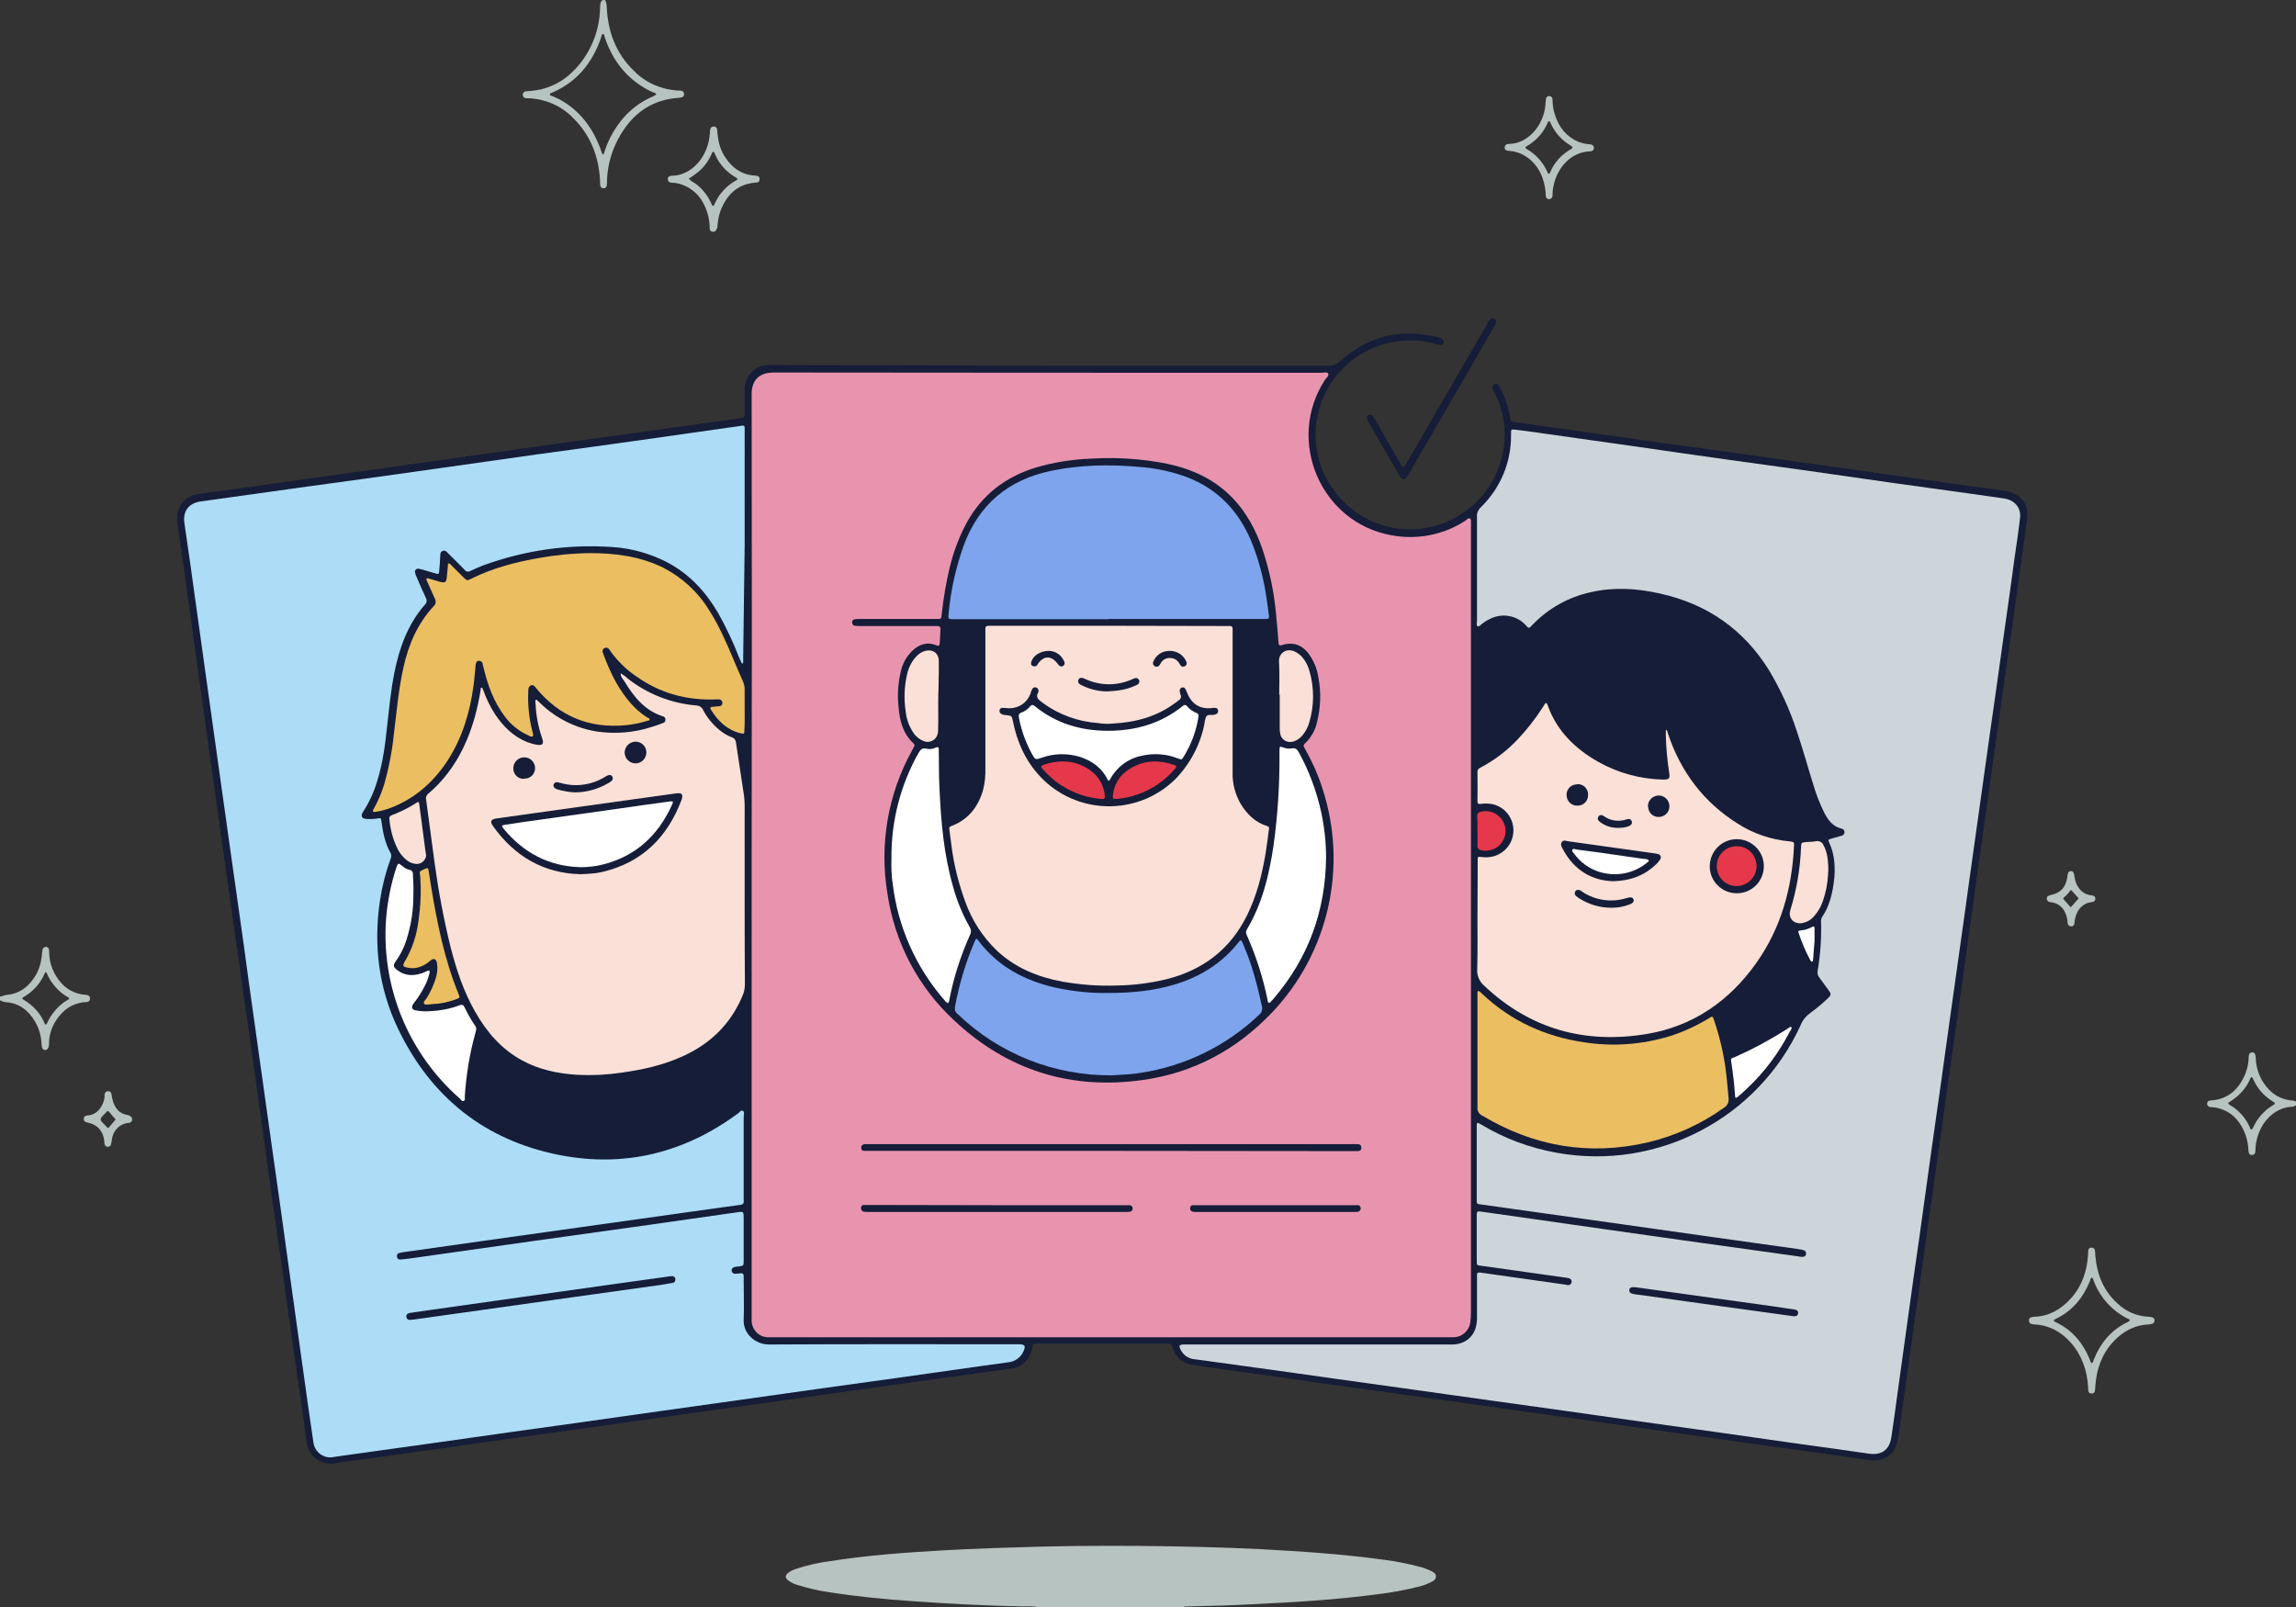 <?xml version="1.0" encoding="utf-8"?>
<!-- Generator: Adobe Illustrator 24.0.1, SVG Export Plug-In . SVG Version: 6.00 Build 0)  -->
<svg version="1.1" id="Layer_1" xmlns="http://www.w3.org/2000/svg" xmlns:xlink="http://www.w3.org/1999/xlink" x="0px" y="0px"
	 viewBox="0 0 950.9 665.8" style="enable-background:new 0 0 950.9 665.8;" xml:space="preserve">
<rect x="0" y="0" width="950.9" height="665.8" fill="#333333" stroke="none"/>
<style type="text/css">
	.st0{fill:#B7C3C0;}
	.st1{fill:#151D38;}
	.st2{fill:#E894AF;}
	.st3{fill:#CCD6DA;}
	.st4{fill:#ACDCF6;}
	.st5{fill:#FAE0D6;}
	.st6{fill:#EBBE62;}
	.st7{fill:#FFFFFF;}
	.st8{fill:#E5384A;}
	.st9{fill:#7DA4EC;}
</style>
<title>userCogImage</title>
<path class="st0" d="M430.1,665.8c-2.1-0.6-4.3-0.4-6.4-0.4c-15.3-0.3-30.7-1.1-46-2.2c-11.5-0.8-22.9-1.9-34.3-3.7
	c-4.3-0.6-8.6-1.6-12.8-2.9c-1.6-0.4-3-1.1-4.3-2.1c-1.2-1-1.1-2,0.1-3c1-0.8,2.2-1.3,3.4-1.7c4.6-1.5,9.4-2.6,14.2-3.2
	c15.3-2.4,30.6-3.5,46-4.4c13.9-0.8,27.8-1.2,41.7-1.6c17.9-0.4,35.8-0.4,53.7-0.1c16.4,0.3,32.8,0.8,49.1,1.9
	c13,0.8,26,1.9,38.9,3.7c4.8,0.6,9.6,1.6,14.3,2.8c1.8,0.4,3.5,1.1,5.2,1.9c0.9,0.5,1.9,1,1.8,2.3s-1,1.6-1.8,2.1
	c-1.6,0.8-3.2,1.5-4.9,1.9c-5.9,1.5-11.9,2.6-17.9,3.3c-16.5,2.2-33.1,3.2-49.7,4c-9.4,0.5-18.8,0.8-28.3,1c-0.7-0.1-1.4,0-2.1,0.3
	L430.1,665.8z"/>
<path class="st0" d="M250.6,0c0.5,1,0.7,2.1,0.7,3.2c0.5,10,3.8,18.9,11.1,26c4.8,5,11.4,7.9,18.4,8.3h0.5c1,0,2,0.2,2,1.5
	s-1.1,1.4-2,1.5c-12.8,0.8-21,8-26.3,19.1c-2.2,4.8-3.5,10.1-3.6,15.4c0,0.6,0,1.1-0.1,1.7c0,0.7-0.6,1.3-1.3,1.3c0,0-0.1,0-0.1,0
	c-0.7,0-1.2-0.5-1.3-1.2c-0.1-0.8-0.1-1.6-0.1-2.4c-0.6-9.7-3.9-18.2-10.8-25.2c-4.9-5.2-11.6-8.2-18.7-8.5h-1
	c-0.8,0-1.4-0.5-1.5-1.3c-0.1-0.8,0.5-1.5,1.3-1.6c0.1,0,0.1,0,0.2,0c1.4-0.1,2.7-0.2,4-0.4c7.5-1.2,13.4-5.1,18.1-10.9
	c5.2-6.5,8.2-14.5,8.4-22.8c0.1-1.3-0.1-2.6,0.9-3.6L250.6,0z M271.8,39.2c-0.1-0.3-0.3-0.6-0.6-0.7c-1.6-0.6-3.1-1.3-4.5-2.2
	c-8-4.8-13.2-11.9-16.2-20.7c-0.2-0.6-0.2-1.6-0.8-1.5s-0.6,1-0.8,1.6c-3.6,10.4-10,18.3-20.3,22.7c-0.4,0.2-0.9,0.2-0.9,0.7
	s0.5,0.5,0.8,0.6c1.1,0.5,2.2,1,3.3,1.5c8.2,4.5,13.5,11.5,16.8,20.2c0.3,0.7,0.4,1.4,0.7,2c0.1,0.2,0.3,0.5,0.4,0.5
	c0.5,0.1,0.4-0.4,0.5-0.6c0.2-0.6,0.4-1.2,0.6-1.8c1.5-4.2,3.7-8.1,6.5-11.6c3.5-4.4,8-7.8,13.2-10C271,39.6,271.4,39.4,271.8,39.2z
	"/>
<path class="st0" d="M0,412.8c1-0.1,1.7-0.6,2.7-0.7c5.1-0.4,8.8-3.1,11.5-7.2c1.8-2.7,2.8-5.8,3.1-9c0.1-0.8,0.1-1.6,0.3-2.4
	c0-0.7,0.6-1.2,1.2-1.3c0.8-0.1,1.4,0.4,1.5,1.2c0,0,0,0,0,0c0.1,0.6,0.1,1.3,0.1,1.9c0.2,4.1,1.8,8,4.4,11.2
	c2.4,3.1,6.1,5.1,10,5.5c0.5,0,1,0.1,1.4,0.2c0.7,0.1,1.1,0.7,1.1,1.4c0,0.7-0.4,1.3-1.1,1.4c-0.3,0.1-0.6,0.1-1,0.1
	c-5.2,0.4-9,3.1-11.8,7.3c-2,2.9-3.1,6.4-3.1,9.9c0,1.8-0.7,2.6-1.5,2.6c-1,0-1.5-0.5-1.6-2.5c-0.1-3.2-1-6.3-2.6-9.1
	c-2.8-4.8-6.7-7.9-12.4-8.2c-0.9-0.2-1.7-0.5-2.5-0.9L0,412.8z M28.7,413.5c-0.1-0.1-0.2-0.2-0.3-0.3c-4-2.2-7.2-5.8-9-10
	c-0.5-1.1-0.8-0.2-1,0.2c-1.7,4-4.7,7.3-8.5,9.5c-0.8,0.4-0.9,0.8,0,1.3c3.8,2.2,6.8,5.5,8.5,9.5c0.1,0.3,0.4,0.7,0.5,0.7
	c0.4,0,0.5-0.5,0.7-0.8c1.2-2.7,3-5.1,5.2-7.1c1-0.9,2.1-1.7,3.3-2.4C28.4,414.1,28.6,413.8,28.7,413.5z"/>
<path class="st0" d="M950.9,457.9c-0.4,0.2-0.9,0.4-1.3,0.5c-7.4,0.1-13.6,6.4-15.1,14.4c-0.3,1.3-0.4,2.5-0.4,3.8
	c0,1-0.4,1.8-1.5,1.8s-1.3-0.9-1.4-1.8c-0.1-4.1-1.4-8.1-3.7-11.4c-2.5-3.8-6.6-6.2-11.2-6.6c-0.4,0-0.8,0-1.2-0.1
	c-0.6-0.2-1.1-0.8-1-1.4c0-0.6,0.4-1.1,1-1.2c0.3-0.1,0.7-0.1,1-0.1c7.1-0.7,11.3-4.9,13.9-11.2c0.8-2.2,1.3-4.5,1.3-6.8
	c0.1-1,0.2-1.8,1.4-1.9c0.9-0.1,1.4,0.6,1.5,2c0.1,5.1,2.1,10,5.7,13.6c2.4,2.5,5.7,4,9.1,4.3c0.7,0,1.4,0.2,2.1,0.5L950.9,457.9z
	 M932.4,446.1c-0.2,0.2-0.3,0.4-0.4,0.6c-1.7,4.1-4.8,7.4-8.6,9.7c-1,0.5-0.5,0.9,0.1,1.3c3.7,2.1,6.6,5.4,8.3,9.3
	c0.1,0.3,0.2,0.9,0.7,0.8s0.5-0.6,0.7-0.9c1.7-3.7,4.5-6.9,8-9c1.3-0.8,1.3-0.9-0.1-1.8c-3.3-2-5.9-4.9-7.6-8.4
	c-0.2-0.4-0.3-0.7-0.5-1.1C932.9,446.4,932.7,446.2,932.4,446.1z"/>
<path class="st1" d="M434.8,151.5c38.5,0,77,0,115.4,0c1.8,0.1,3.6-0.6,4.9-1.9c11.6-10.5,25.1-13.7,40.3-9.9
	c0.6,0.1,1.2,0.4,1.8,0.6c0.6,0.3,0.9,1,0.7,1.6c-0.1,0.7-0.8,1.1-1.4,1c-0.7-0.1-1.4-0.3-2.1-0.5c-20.9-5.7-42.4,6.5-48.2,27.4
	c0,0.2-0.1,0.4-0.1,0.5c-5.9,22.5,9.5,45.3,32.5,48.6c20.8,2.8,40.1-11.2,43.9-31.9c1.6-8.3,0.3-16.9-3.6-24.5
	c-0.3-0.6-0.6-1.1-0.8-1.7c-0.2-0.6,0.1-1.3,0.7-1.6c0.6-0.4,1.3-0.3,1.7,0.3c0,0,0,0,0,0c0.4,0.6,0.8,1.2,1.1,1.8
	c1.8,3.6,3.1,7.4,3.7,11.3c0.3,2,0.4,2,2.4,2.3c5,0.8,10,1.4,15,2.1c10.8,1.5,21.7,3.1,32.5,4.6s21.7,3.1,32.5,4.5l35.4,5l32.8,4.6
	l32.5,4.6c7.3,1,14.6,2.1,21.8,3c6.5,0.9,10.2,5.3,9.3,11.8c-1.3,9.8-2.7,19.5-4,29.2s-2.8,19.6-4.2,29.4
	c-1.5,10.8-3.1,21.7-4.6,32.5s-3,21.6-4.5,32.3c-1.5,10.9-3.1,21.8-4.6,32.8c-1.5,10.9-3.1,21.8-4.5,32.5c-1.6,11.8-3.3,23.6-5,35.4
	c-1.5,10.9-3.1,21.8-4.6,32.8c-1.5,10.9-3.1,21.8-4.6,32.5c-1.5,10.8-3,21.5-4.5,32.3c-1.7,11.9-3.3,23.7-5,35.6
	c-1.1,7.6-2.1,15.2-3.2,22.8c-0.7,5.2-3.3,8.4-7.8,9.5c-1.3,0.3-2.7,0.3-4.1,0.1c-11.8-1.7-23.6-3.4-35.4-5
	c-13.1-1.8-26.1-3.6-39.2-5.5c-11.8-1.6-23.6-3.3-35.4-5c-10.9-1.5-21.8-3.1-32.8-4.6c-10.8-1.5-21.7-3.1-32.5-4.6s-21.7-3-32.5-4.5
	c-11.8-1.6-23.6-3.3-35.4-5l-32.8-4.6c-1.7-0.2-3.5-0.5-5.2-0.8c-3.6-0.7-6.4-3.3-7.4-6.8c-0.6-1.8-0.6-1.9-2.6-1.9h-53.5
	c-1.8,0-1.8,0-2.1,1.7c-0.6,4.6-4.3,8.3-9,8.7c-4.7,0.7-9.5,1.3-14.3,2c-9.7,1.3-19.3,2.7-29,4l-32.7,4.6l-32.8,4.6
	c-9.6,1.3-19.1,2.7-28.7,4l-32.5,4.6l-32.3,4.5c-11,1.5-22,3.1-33,4.7l-32.5,4.5c-3.9,0.5-7.8,1-11.6,1.7c-5.5,1.1-10.9-2.4-12-7.9
	c-0.1-0.3-0.1-0.5-0.1-0.8c-1.1-8.7-2.4-17.4-3.7-26.1c-1.3-9.6-2.7-19.3-4.1-29c-1.5-10.8-3-21.7-4.6-32.5
	c-1.5-10.8-3.1-21.8-4.6-32.8c-1.5-10.8-3-21.7-4.5-32.5c-1.5-10.8-3-21.6-4.6-32.3c-1.3-9.7-2.7-19.3-4.1-29
	c-1.5-10.8-3-21.7-4.6-32.5c-1.5-10.8-3-21.6-4.5-32.3c-1.5-10.9-3.1-21.8-4.6-32.8c-1.5-10.9-3-21.7-4.5-32.5
	c-1.7-11.9-3.3-23.7-5-35.6c-0.5-2.3-0.3-4.7,0.5-6.8c1.3-3.3,4.3-5.6,7.8-6c7.1-1.1,14.3-2,21.4-3c10.7-1.5,21.4-3,32.1-4.5
	l29.2-4.1l32.1-4.5l32.5-4.6l33.2-4.6l28.7-4c5.1-0.7,10.1-1.4,15.2-2.1c2-0.3,2.1-0.4,2.1-2.4c0-3.2,0.1-6.4,0-9.6
	c-0.1-5.4,4.2-9.9,9.6-10.1c0.1,0,0.2,0,0.4,0c0.7,0,1.4,0,2.2,0L434.8,151.5z"/>
<path class="st2" d="M311.3,354.2v190.3c0,0.9,0,1.8,0,2.6c0.1,3.7,3,6.7,6.7,6.8c0.7,0,1.4,0,2.2,0H600c0.7,0,1.4,0,2.2,0
	c3.3-0.1,6.1-2.6,6.7-5.9c0.2-1.4,0.3-2.9,0.3-4.3V218c0-0.4,0-0.8,0-1.2c-0.1-0.7,0.3-1.6-0.4-2s-1.3,0.4-1.8,0.8
	c-9.1,6-20.1,8.1-30.8,6.1c-29.3-5.3-43.7-39.3-27.5-64.3c0.5-0.8,1.8-1.7,1.4-2.6s-1.9-0.4-2.9-0.4c-75.6,0-151.2,0-226.8-0.1
	c-5.9,0-9.1,3.1-9.1,8.9C311.4,226.9,311.4,290.6,311.3,354.2z"/>
<path class="st3" d="M546.5,556.9h-54.7c-0.6,0-1.3,0-1.9,0c-1.4,0.1-1.7,0.5-1.1,1.8c1,2.4,3.3,4.1,5.9,4.3
	c2.7,0.4,5.4,0.7,8.1,1.1l25.4,3.5l25.6,3.6c10.8,1.5,21.5,3,32.3,4.5c10.9,1.5,21.8,3.1,32.8,4.6c9.6,1.3,19.2,2.7,28.7,4
	c10.8,1.5,21.7,3.1,32.5,4.6c10.8,1.5,21.5,3,32.3,4.5l33,4.7c9.5,1.3,19,2.6,28.5,4c5.3,0.8,8.6-1.5,9.4-6.7
	c0.9-5.9,1.7-11.9,2.5-17.8c1.5-10.8,3-21.7,4.5-32.5c1.5-10.8,3-21.7,4.6-32.5c1.5-10.8,3-21.7,4.5-32.5s3.1-21.7,4.6-32.5
	c1.3-9.6,2.7-19.2,4-28.7c1.7-12.1,3.4-24.2,5.1-36.3c1.3-9.6,2.7-19.1,4-28.7c1.5-10.9,3.1-21.8,4.6-32.8s3.1-21.8,4.6-32.5l4-28.5
	c1.4-9.8,2.8-19.6,4.1-29.4c0.8-5.4,1.6-10.8,2.2-16.1c0.5-4.3-2.2-7.4-6.4-8.1c-4.7-0.7-9.3-1.3-14-2c-10.9-1.5-21.7-3-32.5-4.5
	c-11.9-1.7-23.7-3.4-35.6-5.1c-10.8-1.5-21.7-3-32.5-4.5c-13-1.8-26.1-3.7-39.2-5.6c-14.6-2.1-29.3-4.1-43.9-6.2
	c-1.6-0.2-3.2-0.4-4.8-0.6c-1.9-0.2-1.9-0.2-1.9,1.6c0,0.2,0,0.5,0,0.7c0.1,11.3-4.5,22.1-12.6,29.9c-1,1-1.6,2.3-1.5,3.8
	c0,14.4,0,28.8,0,43.2c0,0.8-0.4,1.9,0.3,2.2s1.3-0.7,1.9-1.1c3.6-2.7,7.6-4.1,12.1-2.9c2.4,0.6,4.6,2,6.2,3.9c0.8,1,1.3,0.9,2,0
	c0.1-0.2,0.3-0.4,0.5-0.5c6.5-6.8,14.9-11.5,24.1-13.5c9.6-2.2,19-1.6,28.5,0.5c19.6,4.3,34.8,14.8,45.4,31.9
	c4.7,7.9,8.6,16.3,11.4,25c2.5,7.3,4.5,14.7,6.8,22c1.2,4.2,2.8,8.3,4.8,12.3c1.6,2.9,3.5,5.4,6.9,6.2c0.8,0.1,1.3,0.7,1.3,1.5
	c0,0.9-0.6,1.3-1.3,1.5c-1.3,0.4-2.6,0.7-3.9,1.1c-1.7,0.5-1.7,0.5-1,2c1,2.2,1.6,4.5,1.9,6.9c0.4,3.3,0.3,6.6-0.2,9.8
	c-0.7,4.9-1.9,9.6-4.7,13.7c-0.4,0.7-0.6,1.5-0.5,2.3c0.2,6.7-0.3,13.4-1.4,20.1c-0.2,0.9,0,1.9,0.6,2.7c1.3,1.7,2.5,3.5,3.8,5.2
	s1.3,2.1-0.3,3.6c-2.3,2.2-4.7,4.2-7.2,6c-1.7,1.2-3.1,2.9-3.9,4.9c-17.6,38.7-59.2,60.5-101,53c-11.1-2-21.8-5.9-31.5-11.8
	c-1.6-0.9-1.7-0.9-1.7,0.9c0,10.1,0,20.2,0,30.2c0,1.9,0,1.9,1.8,2.1l24.2,3.4c11.9,1.7,23.7,3.3,35.6,5c10.8,1.5,21.7,3.1,32.5,4.6
	c13.1,1.8,26.1,3.7,39.2,5.5c0.6,0.1,1.3,0.2,1.9,0.4c0.8,0.1,1.3,0.8,1.2,1.6c-0.1,0.8-0.8,1.3-1.6,1.2c-0.6,0-1.1-0.1-1.7-0.2
	c-5.2-0.7-10.5-1.5-15.7-2.2c-10.8-1.5-21.5-3-32.3-4.5l-32.5-4.6l-29.4-4.2c-7-1-14.1-2-21.1-3c-2-0.3-2.1-0.2-2.1,1.7
	c0,6.2,0,12.5,0,18.7c0,1.8,0,1.8,1.9,2l34.9,4.9c0.5,0.1,0.9,0.1,1.4,0.3c0.7,0.1,1.2,0.8,1.1,1.5c0,0,0,0.1,0,0.1
	c-0.1,0.7-0.8,1.3-1.6,1.2c-0.3,0-0.7-0.1-1-0.2l-27.5-3.9c-2.6-0.4-5.2-0.7-7.8-1.1c-0.8-0.1-1.4,0.1-1.3,1.1c0,0.6,0,1.1,0,1.7
	c0,5.2,0,10.4,0,15.6c0.1,1.6-0.2,3.2-0.6,4.7c-1.4,4.2-5,6.7-9.8,6.7C583.1,556.9,564.9,556.9,546.5,556.9z"/>
<path class="st4" d="M308.4,226v-46.6c0-0.7,0-1.4,0-2.2s-0.3-1-1.1-0.9c-0.4,0.1-0.8,0.1-1.2,0.2l-37.3,5.3
	c-15.4,2.2-30.9,4.3-46.3,6.4c-16.5,2.3-32.9,4.7-49.4,7c-15.4,2.2-30.9,4.3-46.3,6.4c-14.6,2-29.1,4.1-43.7,6.1
	c-5,0.7-7.5,4.1-6.7,9.1c1.6,10.8,3.1,21.7,4.6,32.5c1.5,10.8,3,21.5,4.5,32.3c1.5,10.9,3.1,21.8,4.6,32.8c1.3,9.5,2.7,19,4,28.5
	c1.5,10.9,3.1,21.7,4.6,32.5c1.5,10.8,3.1,21.7,4.5,32.5c1.5,10.9,3.1,21.8,4.6,32.8l4.6,32.8c1.3,9.4,2.7,18.8,4,28.3
	c1.5,10.8,3,21.7,4.5,32.5c1.5,11,3.1,22,4.6,33c1.4,10,2.8,20.1,4.3,30.2c0.5,3.8,4,6.6,7.8,6.1c0.2,0,0.3,0,0.5-0.1
	c2.9-0.4,5.7-0.8,8.5-1.2l32.3-4.5c10.9-1.5,21.7-3.1,32.5-4.6l28.7-4l33.2-4.7l32.1-4.5c11.8-1.7,23.6-3.3,35.4-5l32.5-4.5
	l33.2-4.7c3.6-0.5,7.3-1,10.9-1.5c2.7-0.2,5.1-1.8,6.3-4.2c1.3-2.7,0.9-3.3-2.1-3.3h-2.2c-33.7,0-67.4-0.1-101,0.1
	c-5.4,0-10.7-4.3-10.4-10.4c0.2-5.4,0-10.7,0-16.1c0-0.6,0-1.3,0-1.9c0-0.8-0.4-1.2-1.2-1.1c-0.8,0.1-1.6,0.2-2.4,0.2
	c-0.8,0-1.4-0.6-1.4-1.4c0-0.6,0.4-1.1,0.9-1.3c0.6-0.2,1.2-0.3,1.9-0.3c2.2-0.3,2.2-0.3,2.2-2.5c0-5.8,0-11.5,0-17.3
	c0-3.1,0-3.1-3.1-2.6c-12,1.7-23.9,3.4-35.8,5.1c-16.5,2.3-32.9,4.6-49.4,6.9s-32.9,4.7-49.4,7c-1.5,0.2-3,0.4-4.5,0.5
	c-0.7,0.1-1.3-0.4-1.4-1.1c0-0.1,0-0.1,0-0.2c-0.1-0.7,0.3-1.3,1-1.4c0.7-0.2,1.4-0.3,2.1-0.4l31.1-4.4l42.7-6l57.7-8.1
	c2.5-0.3,4.9-0.7,7.4-1c1.2-0.1,1.8-0.6,1.6-1.9c0-0.4,0-0.8,0-1.2c0-11.1,0-22.2,0-33.4c0-0.8,0.5-2.1-0.4-2.5s-1.4,0.8-2.1,1.2
	c-22.2,16.3-46.9,22.4-73.9,17.1c-30.8-6.1-53.1-23.9-66.7-52.2c-8.1-16.9-10.3-34.8-7.5-53.4c0.9-5.8,2.3-11.4,4.3-16.9
	c0.4-0.8,0.5-1.7,0.1-2.5c-2.3-4-3.2-8.5-3.8-13c-0.2-1.6-0.2-1.6-1.7-1.4c-1.6,0.3-3.2,0.3-4.8,0.2c-1.7-0.2-2.1-1.2-1.3-2.7
	c0.1-0.2,0.3-0.4,0.4-0.6c2.5-3.9,4.4-8.2,5.7-12.6c2.3-7.5,3.3-15.3,4.1-23.1c0.8-7.1,1.5-14.3,2.9-21.4
	c2.1-10.5,5.6-20.3,12.8-28.5c0.7-0.7,0.8-1.7,0.3-2.6c-1.4-2.9-2.6-5.8-3.9-8.8c-0.3-0.6-0.5-1.2-0.6-1.8c-0.2-0.6,0.2-1.3,0.8-1.5
	c0.2,0,0.3-0.1,0.5,0c0.6,0,1.1,0.1,1.6,0.3c1.8,0.5,3.7,1.1,5.5,1.6c1.4,0.4,1.5,0.3,1.6-1.1c0.2-1.8,0.3-3.7,0.4-5.5
	c0.1-1-0.2-2.2,1-2.7s1.9,0.6,2.6,1.3c2.2,2.2,4.5,4.4,6.6,6.6c0.5,0.7,1.5,0.9,2.3,0.4c1.7-0.8,3.5-1.6,5.3-2.3
	c17.2-6.3,35.5-8.9,53.7-7.6c7.8,0.5,15.5,2.7,22.5,6.3c9.1,4.8,15.8,12,21,20.8c3.4,6,6.3,12.2,8.8,18.6c0.3,0.7,0.6,1.5,1,2.2
	c0.1,0.2,0.3,0.4,0.5,0.3c0.1-0.1,0.2-0.2,0.2-0.4c0-0.7,0-1.4,0-2.2L308.4,226z"/>
<path class="st5" d="M308.4,370.4c0-12.3,0-24.7,0-37c0-1.1-0.1-2.2-0.2-3.4c-1.1-7.5-2.3-15-3.4-22.5c-0.1-1-0.7-1.8-1.7-2.1
	c-1.9-0.7-3.6-1.8-5.1-3c-2.8-2.3-5.1-5.1-6.8-8.3c-0.5-1.2-1.7-1.9-3-1.9c-10.3-0.9-20.2-4.8-28.3-11.2c-0.8-0.8-1.8-1.5-2.8-2.1
	c-0.1,1.4,0.8,2.3,1.5,3.3c3.9,6.4,8.4,12.1,15.9,14.5c0.7,0.1,1.1,0.7,1.1,1.4c0,0.7-0.4,1.3-1.1,1.4c-1.4,0.5-2.8,1.1-4.3,1.5
	c-7.4,2.5-15.3,3.1-23,2c-8.8-1.4-17-5.5-23.4-11.7c-0.5-0.4-0.9-0.9-1.4-1.3c-0.1-0.2-0.4-0.2-0.6,0c-0.1,0.1-0.1,0.2-0.1,0.3
	c0,0.4,0,0.8,0.1,1.2c0.2,5,1.2,9.9,2.8,14.5c0.7,2.1,0.1,2.8-2.1,2.5c-1.4-0.2-2.8-0.6-4.1-1.1c-5.8-2.3-10-6.5-13.4-11.6
	c-2.1-3.2-3.7-6.7-5-10.3c-0.1-0.3-0.2-0.7-0.6-0.7s-0.3,0.5-0.3,0.7c-0.6,3.8-1.4,7.6-2.4,11.3c-3.5,12.4-9.3,23.4-19.3,31.9
	c-0.8,0.6-1.2,1.7-0.9,2.7c1.2,8.7,2.3,17.4,3.5,26.1c1.6,11.7,3.8,23.4,6.6,34.8c2.4,9.3,5.4,18.4,10.2,26.8s10.7,15.3,19.2,20
	c7.2,4,15.1,5.6,23.2,6.1c6.1,0.3,12.2,0,18.2-0.9c8.7-1.2,17.3-3.1,25.4-6.8c11.4-5.2,19.8-13.3,24.7-25c0.7-1.5,1-3.2,1-4.9
	C308.4,395.4,308.4,382.9,308.4,370.4z"/>
<path class="st5" d="M611.9,380.3c0,7,0.1,14.1-0.1,21.1c-0.2,2.6,0.9,5.2,2.9,6.9c19,18,41.8,24.2,67.2,20
	c19.3-3.2,34.4-13.7,45.6-29.6c10.2-14.5,14.7-30.9,15.5-48.4c0.1-1.5-0.1-1.6-1.8-1.8c-7.7-0.7-15.1-3.2-21.6-7.4
	c-14-8.8-23.4-21.3-28.7-36.9c-0.2-0.5-0.3-1.1-0.5-1.6c0-0.1-0.2-0.2-0.3-0.3c-0.1,0.1-0.1,0.3-0.2,0.4c0,0.5,0,1,0,1.4
	c0.1,5.4,0.6,10.7,1.4,16c0.4,2.4,0,2.8-2.5,2.8c-9.4-0.2-18.6-2.7-26.8-7.3c-9.6-5.4-17.2-12.8-21-23.4c-0.1-0.1-0.1-0.3-0.2-0.5
	c-0.3-0.7-0.7-0.6-1-0.1s-0.7,1.1-1,1.6c-3,4.6-6.4,9-10.2,13c-4.3,4.6-9.4,8.5-15,11.5c-0.8,0.4-1.7,0.8-1.7,2
	c0.1,4.1,0,8.2,0,12.2c0,0.9,0.3,1.2,1.3,1.1c1.7-0.3,3.4-0.2,5,0.1c6,1.4,9.7,7.4,8.3,13.4c-1.2,5.1-5.8,8.6-11,8.6
	c-0.9,0-1.8-0.1-2.6-0.2c-0.7-0.1-0.9,0.2-0.9,0.8s0,1.3,0,1.9L611.9,380.3z"/>
<path class="st6" d="M308.4,293.4L308.4,293.4c0-2.6,0-5.3,0-7.9c0-1.2-0.3-2.4-0.8-3.5c-1.3-2.9-2.6-5.9-3.8-8.8
	c-3-7.1-6-14.1-10.2-20.6c-4.6-7.5-11.2-13.5-19-17.5c-9.6-4.7-19.8-6-30.3-6c-7.2,0.1-14.4,0.8-21.5,2.1
	c-9.5,1.7-18.7,4.1-27.4,8.4c-2,1-2,1-3.7-0.7s-3.4-3.4-5.1-5.1c-0.2-0.2-0.4-0.5-0.8-0.4s-0.3,0.5-0.3,0.8
	c-0.1,1.4-0.3,2.9-0.4,4.3c-0.2,2.8-0.6,3.1-3.2,2.4c-1.4-0.4-2.8-0.8-4.1-1.2c-0.4-0.1-0.8-0.4-1.1,0s0,0.7,0.2,1.1
	c1.1,2.4,2.1,4.8,3.2,7.2c0.6,1,0.4,2.3-0.5,3.1c-6.7,7.2-10.4,15.9-12.5,25.3s-2.9,19.1-4.1,28.7c-0.7,6.6-2,13.1-3.8,19.5
	c-1.1,3.7-2.6,7.2-4.5,10.6c-0.2,0.3-0.5,0.7-0.1,1c0.3,0.1,0.6,0.2,0.9,0.1c2.4-0.4,4.7-1,6.9-1.9c9.7-3.9,17.1-10.5,22.8-19.1
	c6.2-9.5,9.4-20.1,10.9-31.2c0.4-2.9,0.6-5.9,0.9-8.8c0.1-0.9,0.5-1.6,1.4-1.6c0.8,0,1.4,0.6,1.5,1.3c0.1,0.7,0.3,1.4,0.5,2.1
	c1.7,7.1,4.2,13.7,8.6,19.6c2.5,3.4,5.8,6.1,9.6,7.8c0.6,0.3,1.5,0.9,2,0.5s0-1.3-0.1-2c-1.4-5.5-2-11.2-1.7-16.9
	c0-0.9,0.1-1.8,1.1-2.2s1.6,0.4,2.1,1.1c9.6,11.7,22,16.8,37.1,15.4c3-0.3,6-0.9,8.9-1.8c0.4-0.1,0.9-0.1,1-0.5
	c0.2-0.6-0.5-0.7-0.9-0.9c-1.8-1.1-3.5-2.5-5.1-4c-4.9-4.9-8.4-10.9-11.1-17.2c-0.8-1.8-1.5-3.7-2.2-5.6c-0.4-0.7-0.1-1.5,0.5-1.9
	c0.7-0.4,1.6-0.3,2,0.4c0,0,0,0.1,0.1,0.1c0.3,0.3,0.5,0.6,0.7,1c2.9,3.9,6.3,7.3,10.3,10c10,7.2,21.2,10.2,33.4,9.7
	c0.4,0,0.8,0,1.2,0c0.8,0.1,1.3,0.7,1.3,1.5c0,0.7-0.5,1.3-1.2,1.3c0,0,0,0,0,0c-1,0.1-2.1,0.2-3.1,0.3c-0.8,0.1-0.9,0.5-0.5,1.1
	c2.9,4.7,6.6,8.4,12.2,9.8c1.6,0.4,1.7,0.3,1.7-1.3C308.5,299.4,308.4,296.4,308.4,293.4z"/>
<path class="st1" d="M611.9,289.7c0,7.6,0,15.2,0,22.8c0,0.8-0.5,2,0.4,2.4s1.6-0.5,2.3-1c7.1-4.4,13.2-10.2,18-17
	c2.5-3.4,4.8-7,6.9-10.6c0.4-0.7,0.9-1.4,1.9-1.2s1.2,1,1.3,1.8c0.8,5.7,3.4,10.9,7.2,15.2c9.7,11.2,22.1,16.8,36.7,17.9
	c1.5,0.1,1.5,0,1.4-1.7c-0.3-2.9-0.6-5.7-0.8-8.6c-0.6-6.7-0.1-13.4,1.3-20c0.2-0.8,0.4-1.5,0.7-2.3c0.3-0.6,1-0.9,1.6-0.7
	c0.6,0.1,1,0.6,1,1.2c0,0.5,0,1-0.1,1.4c-0.2,3.1,0.1,6.2,0.8,9.3c1.8,8.2,5.4,16,10.4,22.7c7.2,10,16.3,17.8,28.1,21.9
	c8.3,2.9,17.2,3.4,25.7,1.4c1.3-0.3,1.4-0.5,0.4-1.4c-1.5-1.5-2.7-3.2-3.7-5c-1.7-3.2-3.1-6.5-4.1-10c-2.3-7.2-4.4-14.5-6.7-21.8
	c-3.1-10.1-7.5-19.8-13-28.8c-16.7-26.4-47.8-33.6-67.6-30.2c-9.2,1.4-17.8,5.8-24.3,12.5c-1.1,1.1-2,2.3-3,3.4s-1.9,1.2-2.9-0.1
	c-0.5-0.8-1.1-1.6-1.7-2.3c-2.4-2.5-5.2-3.8-8.8-3.1c-3.3,0.7-5.7,2.7-8,5c-1,0.9-1.5,2.3-1.5,3.6
	C611.9,274.3,611.9,282,611.9,289.7z"/>
<path class="st6" d="M611.9,435.5c0,7.7,0,15.4,0,23c-0.2,1.5,0.6,3,2,3.6c21.4,12.8,44.2,16.7,68.5,11.1c11.3-2.7,22-7.5,31.5-14.3
	c1.4-0.8,2.2-2.3,2-3.9c-0.3-3.5-0.6-7-1-10.5c-0.9-7.5-2.6-14.8-5-21.9c-0.6-1.8-0.7-1.8-2.2-0.8c-5.1,3.1-10.5,5.6-16.2,7.4
	c-11.5,3.5-23.7,4.4-35.6,2.5c-16-2.4-30.1-8.8-42-20c-0.3-0.3-0.7-0.7-1.1-1s-0.9-0.4-0.9,0.3s0,1.3,0,1.9L611.9,435.5z"/>
<path class="st1" d="M308.4,437.3c0-5.7,0-11.4,0-17c0-0.5,0.2-1.1-0.4-1.2c-0.4-0.1-0.6,0.5-0.8,0.8c-6.2,10.9-15.5,17.9-27.1,22.2
	c-15,5.6-31.2,7.6-47.1,5.8c-10.6-1.1-20.5-5.7-28.3-13c-1.5-1.4-2.7-2.9-4.1-4.4c-1-1.1-1.1-1-1.6,0.4c0,0.1,0,0.2,0,0.2
	c-2.2,8.7-3.5,17.6-3.9,26.5c-0.1,1,0.4,1.9,1.2,2.4c4.5,3.3,9.2,6.1,14.2,8.5c31.6,15.2,69.1,10.7,96.2-11.4
	c1.1-0.9,1.8-2.2,1.7-3.7C308.4,448,308.4,442.6,308.4,437.3z"/>
<path class="st7" d="M171.2,371c0.1-3,0-5.9-0.2-8.9c0.1-0.9-0.5-1.7-1.4-1.8c-1.2-0.3-2.2-0.9-3.1-1.7c-1.6-1.2-1.6-1.2-2.3,0.6
	c-2.3,6.9-3.7,14.1-4.3,21.3c-2.1,28.2,9.2,55.8,30.5,74.5c0.5,0.4,1,1.4,1.7,1s0.3-1.3,0.4-2c0.6-8.9,2-17.6,4.4-26.2
	c0.3-1,0.6-1.9-0.1-2.9c-1.7-2.4-3.1-5-4.4-7.7c-0.5-1-1-1.2-2.1-0.8c-3.7,1.4-7.7,2.2-11.7,2.4c-2.2,0.2-4.3,0.1-6.5-0.3
	c-1.4-0.3-1.8-1.2-1.1-2.4c0.3-0.5,0.6-0.9,1-1.4c1.4-1.8,2.6-3.8,3.7-5.9c1-1.8,1.7-3.8,2.2-5.8c0.2-0.8,0-1.3-1-0.8
	c-0.8,0.4-1.6,0.7-2.4,1c-3.5,1.1-6.9,1-10-1.4c-1.7-1.3-1.8-2-0.5-3.8c2.3-3.2,3.9-6.8,4.9-10.6C170.4,382.2,171.2,376.6,171.2,371
	z"/>
<path class="st1" d="M754.6,411.3c0-0.7-0.6-1.1-1-1.6c-4.2-5.7-7.6-11.8-10.2-18.4c-0.8-2.1-1.6-4.4-2.3-6.5
	c-0.3-0.8-0.7-1.6-1.4-1.8s-0.9,1-1.1,1.5c-5.7,13.4-14,24.7-25.7,33.5c-1,0.5-1.3,1.7-0.8,2.7c0,0,0,0.1,0.1,0.1
	c1.3,3.5,2.4,7.1,3.3,10.8c0.2,0.9,0.5,1.7,0.6,2.6c0.2,1.2,0.8,1.2,1.6,0.7c0.3-0.1,0.6-0.3,0.9-0.4c9.8-4.4,19.1-9.8,27.8-16.1
	c2.5-1.8,5-3.8,7.3-5.8C754.1,412.3,754.4,411.9,754.6,411.3z"/>
<path class="st6" d="M179.1,415.9c3.3-0.1,6.6-0.8,9.8-2c1.6-0.6,1.6-0.6,1-2.2c-5.8-14.2-8.8-29.1-11.3-44.2
	c-0.4-2.3-0.7-4.6-1.1-6.9c-0.1-0.4-0.1-1.1-0.7-1c-0.9,0.3-1.8,0.7-2.6,1.2c-0.6,0.4-0.3,1.2-0.2,1.8c0.5,6.3,0.2,12.6-0.7,18.9
	c-0.7,5.7-2.5,11.3-5.4,16.3c-1.4,2.3-1.2,2.7,1.4,3.1c0.8,0.1,1.6,0.2,2.4,0.1c2.4-0.3,4.6-1.4,6.4-3c1.5-1.3,2.6-0.9,2.9,1.1
	c0.3,1.9,0.1,3.8-0.4,5.7c-0.9,3-2.2,5.9-3.8,8.5c-0.5,0.8-1.6,1.7-1.2,2.4s1.9,0.3,2.9,0.3C178.6,415.9,178.7,415.9,179.1,415.9z"
	/>
<path class="st5" d="M757.1,362.3c0.2-2.5,0.1-5-0.3-7.5c-0.3-1.7-0.8-3.3-1.6-4.7c-0.4-1.2-1.7-1.9-3-1.7c-1.4,0.3-2.9,0.3-4.3,0.4
	c-1.9,0.2-1.9,0.2-2,2.1c-0.3,8.8-1.8,17.5-4.4,26c-1,3.2,1.1,5.8,4.5,5.5c2.1-0.3,4-1.3,5.3-2.9c1.7-1.9,2.9-4,3.7-6.4
	C756.2,369.6,756.9,366,757.1,362.3z"/>
<path class="st5" d="M176.4,353.8c0-0.3-0.1-0.8-0.2-1.3c-0.8-6.3-1.7-12.7-2.5-19c-0.2-1.5-0.3-1.6-1.5-0.8c-3.1,2-6.4,3.6-9.8,4.9
	c-1.1,0.4-1.3,1-1.1,2c0.4,4.2,1.5,8.3,3.4,12.1c0.8,1.6,2,3.1,3.4,4.3c1.1,1,2.4,1.6,3.8,1.8c2.2,0.4,4.2-1.1,4.6-3.3
	C176.4,354.3,176.5,354,176.4,353.8z"/>
<path class="st7" d="M716.9,439.1c0.8,5.2,1.4,10.1,1.7,15c0,0.8,0.5,0.7,1,0.3c1.2-1,2.4-2.1,3.6-3.2c7.4-6.9,13.5-15,18.1-24
	c0.3-0.5,1-1.2,0.6-1.7s-1.1,0.3-1.6,0.6c-3.9,2.5-7.9,4.8-12,7c-3.2,1.7-6.6,3.3-9.9,4.8C717.6,438.1,716.8,438.4,716.9,439.1z"/>
<path class="st8" d="M611.9,344c0,2,0.1,4,0,6c-0.2,1,0.5,2,1.5,2.2c0,0,0.1,0,0.1,0c3.3,0.7,6.7-0.6,8.6-3.4c2-2.8,1.9-6.6-0.1-9.4
	c-2-2.7-5.4-4-8.7-3.2c-0.9,0.1-1.6,0.9-1.5,1.8c0,0,0,0,0,0C611.9,340,611.9,342,611.9,344z"/>
<path class="st7" d="M751.5,389.7c0-1.7,0-3.4,0-5c0-0.8-0.2-1.3-1.1-0.7c-1.5,0.8-3.1,1.3-4.8,1.4c-0.7,0.1-1,0.3-0.7,1
	c1.3,3.9,2.9,7.8,4.9,11.4c0.2,0.3,0.3,0.6,0.7,0.5s0.3-0.5,0.4-0.8C751.1,395,751.3,392.3,751.5,389.7z"/>
<path class="st1" d="M308.4,307.9c0-0.3-0.1-0.5-0.4-0.5c-0.1,0-0.2,0.3-0.2,0.3s0.2,0.5,0.3,0.5C308.6,308.4,308.4,308,308.4,307.9
	z"/>
<path class="st0" d="M892.3,547c0,0.6-0.3,1.1-0.9,1.3c-0.5,0.1-0.9,0.2-1.4,0.3c-6,0.2-10.9,2.9-14.9,7.3
	c-4.7,5.1-6.8,11.3-7.3,18.1c0,0.7-0.1,1.4-0.2,2.2c-0.1,0.7-0.8,1.1-1.5,1c-0.6,0-1.1-0.4-1.2-1c-0.1-0.6-0.1-1.1-0.1-1.7
	c-0.4-6.9-2.6-13.2-7.2-18.4c-4-4.5-8.9-7.2-15-7.5c-0.4,0-0.8-0.1-1.2-0.2c-0.7-0.1-1.1-0.7-1.1-1.4c-0.1-0.7,0.4-1.3,1.1-1.4
	c0.5-0.1,0.9-0.2,1.4-0.2c6-0.3,10.8-3.1,14.8-7.5c4.7-5.2,6.8-11.5,7.2-18.4c0-0.6,0-1.1,0.1-1.7c0.1-0.6,0.6-1,1.2-1
	c0.7-0.1,1.3,0.3,1.5,1c0.1,0.8,0.2,1.6,0.2,2.4c0.7,7.8,3.4,14.6,9.4,19.9c3.4,3.2,7.9,5.1,12.6,5.3c0.6,0,1.1,0.1,1.7,0.3
	C892,545.9,892.4,546.4,892.3,547z M866.4,529.2c-0.7,0.2-0.7,0.9-0.8,1.3c-2.8,7-7.3,12.5-14.2,15.8c-0.3,0.2-0.9,0.3-0.8,0.7
	s0.6,0.5,0.9,0.7c6.7,3.2,11.1,8.5,13.9,15.2c0.2,0.4,0.3,0.9,0.5,1.3c0.1,0.2,0.2,0.5,0.4,0.4s0.4-0.2,0.5-0.5s0.3-0.7,0.4-1.1
	c2.8-6.8,7.2-12.2,14-15.4c0.3-0.2,0.9-0.5,0.9-0.7c-0.1-0.5-0.7-0.6-1.1-0.8c-6.1-3.1-10.9-8.3-13.5-14.6c-0.3-0.6-0.4-1.2-0.7-1.8
	C866.8,529.6,866.6,529.4,866.4,529.2z"/>
<path class="st1" d="M619.7,133.4c-0.2,0.8-0.5,1.5-1,2.1c-10.1,17.4-20.2,34.9-30.3,52.3c-1.8,3-3.5,6.1-5.3,9.1
	c-1.3,2.2-2.3,2.2-3.6,0c-4.2-7.3-8.5-14.7-12.7-22c-0.9-1.6-0.9-2.4,0-2.9s1.6-0.1,2.5,1.5c3.3,5.7,6.5,11.3,9.8,17l1.5,2.5
	c0.4,0.6,0.8,0.8,1.2,0l1.5-2.5l32.8-56.6c0.3-0.6,0.6-1.1,1-1.6c0.4-0.5,1.2-0.7,1.7-0.3C619.4,132.2,619.7,132.8,619.7,133.4z"/>
<path class="st0" d="M295.3,96c-1,0-1.5-0.8-1.4-1.8c0-1.5-0.2-3-0.5-4.5c-1.7-6.6-5.3-11.6-12.1-13.6c-0.9-0.2-1.9-0.4-2.8-0.4
	c-1,0-1.8-0.3-1.9-1.4s0.7-1.5,1.7-1.5c8-0.1,15.1-7.7,15.7-17.7c0-0.6,0-1.1,0.2-1.7c0.2-0.7,0.8-1.1,1.5-1c0.7,0,1.2,0.5,1.3,1.2
	c0.1,1.2,0.2,2.4,0.4,3.6c0.4,2.9,1.4,5.6,3,8c2.8,4.3,6.7,7.1,11.9,7.5c1,0.1,2.3,0,2.3,1.5s-1.2,1.4-2.3,1.5
	c-7.2,0.8-11.4,5.2-13.9,11.6c-0.8,2.3-1.2,4.6-1.3,7C296.6,95.3,296.4,96,295.3,96z M305.4,74.3c0.1-0.3,0.1-0.3-0.5-0.7
	c-3.9-2.2-7.1-5.6-8.8-9.8c-0.2-0.3-0.2-0.9-0.7-0.9s-0.5,0.5-0.7,0.9c-1.3,3-3.3,5.7-5.9,7.7c-1.1,0.9-2.3,1.7-3.5,2.5
	c0.9,1.2,2.4,1.7,3.6,2.7c2.5,2.1,4.5,4.8,5.8,7.8c0.2,0.4,0.3,0.8,0.7,0.8c0.2,0,0.4-0.4,0.5-0.7c1.8-4.2,5-7.7,9-9.9
	C305.1,74.6,305.2,74.5,305.4,74.3z"/>
<path class="st0" d="M641.5,82.5c-0.7,0-1.3-0.6-1.3-1.4c-0.1-1.1-0.1-2.2-0.3-3.3c-1.1-6.2-4-11.1-9.7-14c-1.6-0.7-3.3-1.2-5.1-1.3
	c-1-0.1-2-0.2-1.9-1.5c0.1-1.1,0.9-1.4,1.9-1.4c7-0.1,13.5-6.5,14.8-14.9c0.2-1.1,0.2-2.2,0.3-3.3c0.1-0.9,0.4-1.6,1.4-1.6
	s1.4,0.7,1.4,1.6c0,1.6,0.2,3.2,0.6,4.8c1.3,5,3.8,9.1,8.4,11.7c1.7,1,3.7,1.6,5.7,1.8c0.5,0,1,0.1,1.4,0.2c0.7,0.2,1.1,0.8,1,1.5
	c0,0.6-0.4,1.1-1,1.2c-0.3,0.1-0.6,0.1-1,0.1c-7.6,0.5-12.8,6.6-14.5,13.4c-0.4,1.6-0.6,3.1-0.6,4.7C643,81.9,642.4,82.5,641.5,82.5
	z M651.3,61.2c-0.1-0.5-0.5-0.7-0.8-0.9c-3.7-2.2-6.6-5.4-8.3-9.3c-0.2-0.4-0.3-0.8-0.8-0.8c-0.2,0-0.4,0.5-0.5,0.8
	c-1.7,4-4.7,7.3-8.5,9.5c-0.8,0.4-0.9,0.8,0,1.3c3.8,2.2,6.7,5.5,8.5,9.5c0.1,0.3,0.3,0.7,0.5,0.7s0.5-0.3,0.6-0.6
	c1.7-4.1,4.8-7.5,8.6-9.6C651,61.5,651.2,61.4,651.3,61.2z"/>
<path class="st0" d="M867.8,372.3c0,0.7-0.5,1.2-1.2,1.3c-0.8,0.1-1.6,0.3-2.3,0.5c-3,1.3-4.4,3.8-5,6.9c-0.1,0.5-0.1,1.1-0.2,1.7
	c-0.1,0.6-0.6,1-1.2,1c-0.7,0.1-1.3-0.3-1.5-1c-0.2-0.5-0.1-1.1-0.2-1.7c-0.7-3.9-2.6-6.7-6.8-7.3c-0.8-0.1-1.6-0.3-1.7-1.4
	s0.8-1.4,1.7-1.6c4-0.8,6.2-3.2,6.8-7.5c0.2-1,0-2.2,1.4-2.4c0.9-0.1,1.4,0.6,1.6,2.5c0.2,1.4,0.6,2.7,1.3,3.8c1.1,2,3,3.4,5.3,3.7
	C867.3,370.9,867.8,371.4,867.8,372.3z M857.8,368.7c-0.1,0.1-0.3,0.1-0.4,0.2c-0.7,1-1.6,2-2.6,2.8c-0.2,0.1-0.3,0.5-0.3,0.6
	c1,1.1,2,2.3,3,3.4c0,0,0.2,0.1,0.2,0l3.2-3.6c-1-1.1-2-2.2-3-3.3C857.9,368.7,857.8,368.7,857.8,368.7L857.8,368.7z"/>
<path class="st0" d="M54.7,463.6c0.1,0.8-0.5,1.4-1.3,1.5c0,0-0.1,0-0.1,0c-1.4,0.1-2.7,0.6-3.8,1.4c-1.7,1.3-2.8,3.1-3.1,5.2
	c-0.1,0.7-0.2,1.4-0.4,2.1c0,0.7-0.6,1.2-1.2,1.2c-0.8,0.1-1.4-0.4-1.5-1.2c-0.1-0.4-0.1-0.8-0.1-1.2c-0.5-4.1-2.7-6.7-6.8-7.6
	c-1-0.2-1.8-0.5-1.7-1.6s0.8-1.3,1.7-1.4c3.9-0.2,6.5-4,6.9-7.5c0-0.3,0-0.6,0-1c0.1-0.9,0.5-1.5,1.5-1.5s1.3,0.6,1.4,1.4
	c0.1,0.7,0.2,1.4,0.4,2.1c0.9,3.5,2.8,5.9,6.5,6.4C54,462.3,54.7,462.6,54.7,463.6z M44.6,467.2c0.4,0,0.5-0.2,0.6-0.3
	c0.9-1.1,1.8-2.2,2.7-3.2c-0.8-1-1.7-1.9-2.5-2.9c-0.5-0.6-0.8-0.9-1.4-0.1c-0.8,1-2.4,2-2.3,3s1.6,2,2.4,3
	C44.3,466.9,44.5,467,44.6,467.2L44.6,467.2z"/>
<path class="st1" d="M371.7,256.4H387c3.3,0,2.7,0.2,3.1-2.8c0.7-6.1,1.7-12.1,3.1-18c1.5-6.5,3.8-12.7,6.9-18.6
	c6.4-11.9,16.2-19.5,29.1-23.4c7.2-2.1,14.7-3.3,22.2-3.6c10.7-0.7,21.5,0,32,2.1c10.3,2.2,19.6,6.4,27,14.1
	c5.8,6,9.7,13.3,12.4,21.1c2.9,8.8,4.9,17.9,5.7,27.2c0.4,3.9,0.7,7.8,1,11.7c0.1,1.1,0.3,1.3,1.5,1c4.5-1.5,8.4-0.1,11.3,4
	c1.9,2.8,3.2,5.9,3.7,9.3c1.2,6.2,1,12.6-0.6,18.8c-0.7,3.3-2.5,6.3-4.9,8.6c-1,0.9-0.5,1.5,0,2.3c2.9,5.2,5.4,10.7,7.2,16.4
	c10.6,32.4,2.6,68-20.8,92.7c-14.6,15.4-32.4,25-53.3,28c-30,4.3-56.4-3.9-78.5-24.7c-14.8-13.7-24.5-32.1-27.5-52.1
	c-3.5-20.5,0.1-41.5,10.1-59.6c0.3-0.5,0.5-1,0.8-1.5c0.4-0.4,0.3-1-0.1-1.4c0,0,0,0-0.1-0.1c-4.5-4.2-5.8-9.8-6.2-15.6
	c-0.5-4.8-0.1-9.6,1-14.3c0.7-3.1,2.3-6,4.6-8.3c2.9-2.8,6.2-4,10.1-2.4c1,0.4,1.3,0.1,1.4-0.8c0.1-1.9,0.2-3.8,0.3-5.8
	c0.1-1.1-0.5-1.4-1.4-1.4c-0.6,0-1.1,0-1.7,0h-30.2c-0.7,0-1.4,0-2.2-0.1c-0.7-0.1-1.2-0.9-1.1-1.6c0.1-0.6,0.5-1,1.1-1.1
	c0.6-0.1,1.3-0.1,1.9-0.1L371.7,256.4z"/>
<path class="st5" d="M459.2,259.2H411c-3.2,0-2.9-0.2-2.9,3v55.9c0.1,3.1-0.2,6.2-1,9.3c-2.1,7-6.2,12.2-13.2,14.8
	c-0.9,0.3-0.8,0.9-0.7,1.5c0.3,2.3,0.6,4.6,0.9,6.9c1,7.9,3,15.6,5.7,23c2.7,7.5,7.1,14.4,12.9,20c7.7,7.3,17.1,11.1,27.3,13
	c7.5,1.3,15.1,1.9,22.7,1.6c6.9-0.1,13.7-1,20.4-2.6c15.1-3.8,26.3-12.3,33.3-26.3c4.1-8.3,6.3-17,7.8-26.1c0.5-3.1,0.9-6.3,1.3-9.5
	c0.1-0.6,0.3-1.2-0.6-1.5c-5-1.5-8.5-5-11.1-9.3c-2.3-4-3.5-8.7-3.3-13.3c0-19,0-38.1,0-57.1c0-0.6,0-1.3,0-1.9
	c0-0.9-0.3-1.4-1.3-1.3c-0.6,0-1.3,0-1.9,0L459.2,259.2z"/>
<path class="st9" d="M459.1,256.4h63.1c0.6,0,1.3,0,1.9,0c1.5-0.1,1.6-0.2,1.4-1.7c-0.3-2.2-0.6-4.4-0.9-6.6
	c-1.2-8.5-3.4-16.8-6.7-24.7c-5.8-13.3-15.4-22.4-29.3-26.8c-5.4-1.7-11-2.8-16.7-3.2c-12.2-1.1-24.4-0.9-36.5,1.6
	c-17.8,3.7-30,13.9-36.3,31c-3.2,9-5.3,18.3-6.2,27.8c-0.3,2.7-0.3,2.7,2.5,2.7H459.1z"/>
<path class="st9" d="M460.8,445.4c2.6-0.2,5.1-0.3,7.5-0.5c1.3-0.1,2.7-0.3,4-0.5c18.5-2.8,35.7-11.2,49.2-24.1
	c1.1-0.9,1.5-2.3,1.1-3.6c-1.2-5.5-2.5-10.9-4.2-16.2c-1.1-3.5-2.5-6.9-3.9-10.3c-0.3-0.8-0.8-0.9-1.3-0.2l-0.5,0.6
	c-6.7,8.4-15.4,13.8-25.6,17c-9.3,2.9-18.8,3.7-28.4,3.7c-7.4,0.1-14.7-0.7-21.9-2.3c-12.5-2.9-23.3-8.6-31.3-19
	c-1.1-1.5-1.2-1.5-1.9,0.1c-3.7,8.7-6.4,17.7-8.1,27c-0.2,1,0.1,2.1,0.9,2.7C413.6,436.5,436.7,445.7,460.8,445.4L460.8,445.4z"/>
<path class="st7" d="M369.2,355.3c0,1.8-0.1,3.5,0,5.3s0.2,3.5,0.5,5.3c2.1,17.8,9.5,34.6,21.3,48.2c0.3,0.4,0.6,0.7,1,1.1
	c0.5,0.5,0.8,0.3,1-0.3s0.2-0.9,0.3-1.4c1.8-9.1,4.7-18,8.5-26.4c0.5-1,0.4-2.2-0.2-3.1c-3-5.3-5.3-10.9-6.9-16.8
	c-3.8-13.2-5-26.9-5.6-40.5c-0.3-5.3-0.2-10.5-0.3-15.8c0-1.6-0.1-1.7-1.6-1.1c-1.1,0.5-2.3,0.6-3.5,0.3c-1.8-0.5-2.5,0.5-3.3,1.8
	C372.9,325.2,369.1,340.1,369.2,355.3z"/>
<path class="st7" d="M549.2,355.1c0-6.2-0.7-12.5-2-18.6c-1.9-8.7-5-17.1-9.3-24.9c-0.7-1.3-1.5-1.9-3-1.6c-1.2,0.2-2.4,0-3.5-0.4
	c-1.4-0.5-1.4-0.5-1.5,1c0,0.5,0,1,0,1.4c0.1,12.9-0.7,25.7-2.5,38.5c-1.8,12-4.6,23.7-10.9,34.3c-0.5,0.7-0.6,1.7-0.2,2.4
	c3.9,8.7,6.8,17.8,8.7,27.1c0.1,0.4,0,0.9,0.4,1c0.6,0.3,0.8-0.3,1.1-0.6c0.3-0.3,0.7-0.7,1-1.1C541.9,396.8,549,377.2,549.2,355.1z
	"/>
<path class="st1" d="M526.9,298.6c0-7.8,0.1-15.5,0-23.3c-0.1-4.8-0.1-9.6-0.7-14.4c-0.2-1.7-0.2-1.7-1.9-1.7c-3,0-6.1,0-9.1,0
	c-1.8,0-1.8,0-1.8,1.9c0,1.4,0,2.9,0,4.3c0,17.9,0,35.8,0,53.7c0,5.9,1.4,11.2,5.5,15.6c1.6,1.8,3.6,3.2,5.8,4.3
	c0.9,0.5,1.3,0.1,1.5-0.8c0-0.2,0-0.5,0-0.7c0.3-4.9,0.6-9.7,0.8-14.6C527.3,314.9,527,306.7,526.9,298.6z"/>
<path class="st1" d="M391.5,299c-0.5,4.6,0,10.3,0,15.9c0,7.6,0.3,15.2,1,22.7c0.2,1.8,0.4,2,2,1.1c4.3-2.3,7.6-6.1,9.1-10.7
	c1.1-3.2,1.6-6.5,1.5-9.9c0-18.7,0-37.4,0-56.1c0-0.4,0-0.8,0-1.2c0.1-1.2-0.4-1.7-1.7-1.7c-3.1,0.1-6.2,0.1-9.3,0
	c-1.4,0-1.8,0.6-1.9,1.8c-0.1,2.6-0.3,5.1-0.4,7.7C391.5,278.5,391.6,288.2,391.5,299z"/>
<path class="st5" d="M388.6,287.7c0-0.8,0.1-1.6,0.1-2.4c0-3.8,0.2-7.7,0.1-11.5c0-3.4-2.7-5.1-5.9-4.1c-1.1,0.3-2,0.9-2.9,1.7
	c-2.1,2-3.5,4.6-4.2,7.4c-1.3,5.2-1.5,10.6-0.7,15.9c0.3,3.1,1.4,6.1,3.1,8.7c1,1.6,2.5,2.8,4.2,3.5c2.2,1,4.8,0,5.7-2.2
	c0.2-0.5,0.4-1.1,0.4-1.7C388.7,297.9,388.5,292.8,388.6,287.7z"/>
<path class="st5" d="M529.8,287.7h0.2c0,4.4,0,8.8,0,13.2c0,1,0,1.9,0.2,2.9c0.3,2.3,2.4,3.8,4.6,3.5c0.3,0,0.7-0.1,1-0.2
	c1.5-0.5,2.7-1.4,3.7-2.6c1.3-1.6,2.3-3.5,2.8-5.5c2-6.8,2-14,0.1-20.8c-0.5-1.8-1.2-3.5-2.3-5c-1-1.5-2.3-2.6-4-3.4
	c-3.5-1.5-6.6,0.9-6.4,4.2C530,278.6,529.8,283.1,529.8,287.7z"/>
<path class="st1" d="M460.1,476.7h-100H358c-0.7,0.1-1.3-0.4-1.3-1.1c0,0,0,0,0,0c-0.2-0.7,0.3-1.5,1.1-1.6c0.3-0.1,0.6-0.1,1-0.1
	c0.6,0,1.1,0,1.7,0h201.5c1,0,1.8,0.3,1.8,1.5s-0.8,1.4-1.8,1.4L460.1,476.7L460.1,476.7z"/>
<path class="st1" d="M412.8,499.2h52.8h2.2c0.7,0,1.2,0.5,1.3,1.1c0,0,0,0,0,0c0.1,0.7-0.3,1.4-1,1.6c0,0-0.1,0-0.1,0
	c-0.6,0.1-1.3,0.1-1.9,0.1H360.3c-0.8,0-1.6,0-2.4-0.1c-0.7,0-1.3-0.6-1.3-1.4c0,0,0-0.1,0-0.1c-0.1-0.7,0.4-1.3,1.1-1.3
	c0.1,0,0.2,0,0.3,0c0.7,0,1.4,0,2.2,0L412.8,499.2z"/>
<path class="st1" d="M528.4,499.2h31.9h1.9c0.7-0.1,1.3,0.4,1.3,1.1c0,0,0,0,0,0c0.2,0.7-0.3,1.4-1,1.6c0,0-0.1,0-0.1,0
	c-0.5,0.1-1.1,0.1-1.7,0.1h-65c-0.6,0-1.1,0-1.7-0.1c-0.7-0.1-1.2-0.8-1.1-1.5c0,0,0,0,0-0.1c0-0.7,0.6-1.2,1.3-1.1h1.9H528.4z"/>
<path class="st1" d="M742.8,545.2l-11.5-1.6L698,539c-7-1-13.9-2-20.9-2.9c-1.9-0.3-2.4-0.8-2.3-1.8s0.8-1.3,2.7-1.1l56.9,7.9
	c2.9,0.4,5.8,0.9,8.8,1.3c0.9,0.1,1.6,0.6,1.5,1.5c-0.1,1.1-0.9,1.4-1.9,1.3L742.8,545.2z"/>
<path class="st1" d="M170.1,546.7c-0.9,0.1-1.6-0.2-1.8-1.2s0.5-1.5,1.6-1.7c3-0.4,6-0.9,9-1.3c12.3-1.7,24.5-3.5,36.8-5.2
	c11.9-1.7,23.7-3.3,35.6-5l25.1-3.5c0.5-0.1,1.1-0.2,1.7-0.2c0.7-0.1,1.5,0.3,1.6,1.1c0,0.1,0,0.2,0,0.2c0.1,0.7-0.4,1.4-1.1,1.5
	c0,0-0.1,0-0.1,0c-1.6,0.3-3.2,0.5-4.7,0.8c-11.9,1.7-23.9,3.3-35.8,5l-39.1,5.5l-27.8,3.9C170.8,546.6,170.4,546.6,170.1,546.7z"/>
<path class="st1" d="M240.3,362.1c-15.2-0.4-27.2-7.4-36.1-19.9c-1.4-1.9-0.9-2.9,1.5-3.2c9.3-1.3,18.5-2.6,27.8-3.9l29.4-4.1
	c5.8-0.8,11.5-1.6,17.3-2.4c2.2-0.3,2.8,0.5,2.1,2.6c-5.8,15.5-16.3,26-32.6,29.9c-1.4,0.3-2.8,0.6-4.3,0.7
	C243.8,362,242.2,362,240.3,362.1z"/>
<path class="st7" d="M240.3,359.2c3.1,0,6.2-0.3,9.3-1.1c13.7-3.4,23-12.1,28.7-24.7c0.7-1.5,0.5-1.6-1.1-1.4
	c-6.7,0.9-13.3,1.8-20,2.8l-32.7,4.6c-5.1,0.7-10.1,1.4-15.2,2.2c-1.6,0.2-1.7,0.5-0.7,1.7C216.8,353.2,227.2,358.8,240.3,359.2z"/>
<path class="st1" d="M238.1,328.2c-2.3-0.1-4.6-0.5-6.8-1.1c-0.5-0.1-0.9-0.3-1.3-0.5c-0.7-0.4-1-1.2-0.6-1.9
	c0.3-0.5,0.8-0.8,1.4-0.7c0.5,0.1,0.9,0.2,1.4,0.3c6.1,1.8,12.7,0.9,18.2-2.4c0.4-0.3,0.8-0.5,1.3-0.7c0.7-0.3,1.5-0.3,1.9,0.5
	c0.4,0.7,0.2,1.5-0.5,1.9c-0.4,0.3-0.8,0.6-1.2,0.8C247.6,326.9,242.9,328.2,238.1,328.2z"/>
<path class="st1" d="M267.7,311.6c0,2.5-1.9,4.5-4.4,4.6c-2.5,0-4.5-1.9-4.6-4.4c0-2.4,1.8-4.4,4.3-4.6c2.5-0.1,4.6,1.8,4.7,4.3
	C267.7,311.5,267.7,311.6,267.7,311.6z"/>
<path class="st1" d="M217,322.6c-2.3,0.1-4.3-1.7-4.4-4.1c0-0.1,0-0.2,0-0.3c0-2.4,1.9-4.4,4.3-4.5c0,0,0,0,0.1,0
	c2.5-0.1,4.5,1.9,4.6,4.3c0,0.1,0,0.1,0,0.2c0,2.4-1.9,4.3-4.3,4.3C217.2,322.6,217.1,322.6,217,322.6z"/>
<path class="st1" d="M667.7,365c-8.6-0.4-15.8-4.6-20.4-13.2c-0.1-0.2-0.2-0.4-0.3-0.6c-0.4-0.8-0.8-1.7-0.1-2.5s1.4-0.5,2.2-0.3
	c12.1,1.7,24.2,3.4,36.3,5.1c0.5,0,0.9,0.2,1.4,0.3c0.7,0.1,1.2,0.9,1,1.6c0,0.2-0.1,0.4-0.2,0.5c-0.4,0.6-0.8,1.2-1.3,1.7
	C681.5,362.4,675.6,364.9,667.7,365z"/>
<path class="st7" d="M668.1,362.1c5.2,0.2,10.2-1.6,14.2-4.9c0.3-0.2,0.7-0.5,0.5-0.9c-0.1-0.2-0.5-0.3-0.8-0.4
	c-0.5-0.1-1.1-0.2-1.7-0.2l-11.8-1.7c-5.1-0.7-10.3-1.5-15.4-2.1c-0.7-0.1-1.6-0.6-1.9,0.1s0.5,1.3,0.9,1.8
	C655.8,358.9,661.7,361.9,668.1,362.1z"/>
<path class="st1" d="M719.1,347.6c6.2-0.1,11.3,4.8,11.4,11c0.1,6.2-4.8,11.3-11,11.4c-6.2,0.1-11.3-4.8-11.4-11c0,0,0-0.1,0-0.1
	C708.1,352.7,713,347.7,719.1,347.6z"/>
<path class="st8" d="M727.5,358.8c0-4.6-3.6-8.3-8.2-8.3c-4.6,0-8.3,3.6-8.3,8.2l0,0c-0.1,4.5,3.6,8.3,8.1,8.3c0,0,0,0,0.1,0
	C723.7,367,727.4,363.4,727.5,358.8z"/>
<path class="st1" d="M667.4,376c-4.7,0-9.2-1.3-13.2-3.8c-0.5-0.3-0.9-0.6-1.4-1c-0.6-0.4-0.8-1.3-0.4-2c0,0,0.1-0.1,0.1-0.1
	c0.5-0.6,1.3-0.7,1.9-0.3c0,0,0,0,0.1,0c0.3,0.2,0.7,0.5,1,0.7c5.4,3.5,12,4.4,18.1,2.5c1.8-0.5,2.5-0.4,2.9,0.5s-0.2,1.7-2.1,2.3
	C672.3,375.6,669.9,376,667.4,376z"/>
<path class="st1" d="M682.5,333.9c0-2.4,2-4.4,4.5-4.4c2.4,0,4.4,2,4.4,4.5c0,2.4-1.9,4.3-4.3,4.4c-2.4,0.1-4.4-1.7-4.5-4.1
	C682.5,334.1,682.5,334,682.5,333.9z"/>
<path class="st1" d="M653.3,324.8c2.3-0.1,4.3,1.7,4.4,4c0,0.1,0,0.2,0,0.4c0.1,2.4-1.7,4.4-4.1,4.5c-0.2,0-0.3,0-0.5,0
	c-2.4,0-4.3-2-4.3-4.4c0,0,0-0.1,0-0.1c0-2.3,1.8-4.3,4.2-4.3C653.1,324.8,653.2,324.8,653.3,324.8z"/>
<path class="st1" d="M670.4,342.9c-2.6,0.1-5.1-0.6-7.3-2.1c-0.5-0.3-0.9-0.7-1.2-1.1c-0.3-0.5-0.2-1.1,0.2-1.6
	c0.4-0.5,1-0.6,1.5-0.4c0.2,0.1,0.4,0.2,0.6,0.3c2.7,2,6.2,2.5,9.4,1.4c0.9-0.3,1.8-0.3,2.2,0.8c0.3,0.9-0.2,1.6-1.4,2.1
	C673.2,342.7,671.8,342.9,670.4,342.9z"/>
<path class="st1" d="M460.8,299.7c9.9-0.5,18.5-3,26-8.6c0.5-0.3,0.9-0.7,1.3-1c0.9-0.4,1.3-1.5,0.8-2.4c-0.6-1.8-0.3-2.6,0.6-2.9
	s1.4,0.2,2.1,2c1.8,4.7,5.2,7,10.2,6.5c0.2,0,0.3,0,0.5-0.1c1.5-0.1,2.1,0.2,2.2,1.2c0,1.3-0.9,1.5-1.9,1.7s-2.4-0.4-3.1,0.8
	c-0.4,1-0.6,2-0.7,3c-1.7,8.6-5.9,16.5-12,22.8c-14.4,14.2-37.3,15.1-52.8,2c-7.8-6.7-12.2-15.3-14.3-25.1c-0.1-0.3-0.1-0.6-0.2-1
	c-0.5-2.1-0.5-2.1-2.7-2.4c-0.7,0-1.4-0.1-2.1-0.5c-0.6-0.3-0.9-1-0.7-1.6c0.1-0.6,0.7-1,1.3-0.9c0.6,0,1.1,0.1,1.7,0.1
	c4.3,0.5,8.4-2,9.8-6.1c0.2-0.5,0.3-1.1,0.6-1.6c0.2-0.6,0.9-1,1.5-0.9c0.7,0.1,1.3,0.8,1.2,1.6c0,0.2,0,0.3-0.1,0.5
	c-1.3,2.1,0.2,3.1,1.7,4.2c6.7,5,14.7,7.9,23.1,8.5C456.6,299.8,458.7,299.9,460.8,299.7z"/>
<path class="st7" d="M496.4,296.5c0.1-0.5-0.2-0.9-0.9-1.2c-1.4-0.6-2.7-1.4-3.7-2.6c-0.9-1.1-1.5-0.7-2.3,0c-9,7.1-19.4,10-30.6,10
	s-21.5-3-30.3-10.2c-0.8-0.6-1.3-0.7-2,0.1c-1,1.2-2.2,2.1-3.7,2.6c-1,0.4-1.1,1.1-0.9,2.1c1,5.3,2.8,10.3,5.4,15
	c1.4,2.5,1.4,2.5,4.2,1.5c10.1-3.6,22.7-0.1,27,8.9c0.6,1.3,1,0.4,1.3-0.2c2.7-4.8,7.3-8.3,12.7-9.4c5-1.2,10.3-0.9,15.1,1
	c1.7,0.6,1.7,0.7,2.6-0.8c0.9-1.4,1.6-2.9,2.4-4.4C494.5,305,495.8,300.8,496.4,296.5z"/>
<path class="st8" d="M462.8,330.9c9.2-0.9,17.7-5.3,23.7-12.3c1-1.1,0.9-1.3-0.4-1.8c-7-2.4-13.7-1.8-19.7,2.7
	c-3.2,2.4-5.1,6-5.5,10C460.7,330.8,460.9,331,462.8,330.9z"/>
<path class="st8" d="M440.3,315.4c-2.6,0-5.3,0.4-7.8,1.3c-1.6,0.6-1.7,0.7-0.5,2c6,7,14.5,11.3,23.7,12.2c1.9,0.2,2,0,1.8-1.9
	c-0.5-4.1-2.8-7.8-6.2-10.1C448,316.6,444.2,315.4,440.3,315.4z"/>
<path class="st1" d="M458.2,286.4c-3.6-0.1-7.1-1-10.3-2.6c-0.3-0.1-0.6-0.3-0.8-0.5c-0.6-0.4-0.7-1.1-0.5-1.7
	c0.2-0.6,0.9-1,1.6-0.8c0.5,0.1,1.1,0.3,1.6,0.6c6,2.7,13,2.7,19,0c0.4-0.2,0.9-0.4,1.3-0.5c0.6-0.2,1.3,0.1,1.6,0.7
	c0.4,0.7,0.1,1.5-0.5,1.9c-0.5,0.3-1,0.5-1.5,0.7C466.5,285.6,463.2,286.2,458.2,286.4z"/>
<path class="st1" d="M434.5,269.6c2.6,0.1,4.9,1.6,6,3.9c0.5,0.8,0.7,1.7-0.2,2.3c-0.7,0.6-1.5,0.2-2.3-0.9c-2.5-3.4-5.7-3.4-8.1,0
	c-0.1,0.1-0.2,0.3-0.2,0.4c-0.4,0.7-1.2,0.9-1.9,0.6c-0.1,0-0.1-0.1-0.2-0.1c-0.7-0.4-0.7-1.1-0.4-1.9
	C428,271.5,430.9,269.6,434.5,269.6z"/>
<path class="st1" d="M484.2,269.6c2.9-0.1,5.6,1.4,6.9,4c0.5,0.9,0.6,1.7-0.3,2.3s-1.7,0.1-2.2-0.8c-0.7-1.4-2-2.4-3.5-2.5
	c-1.6-0.3-3.3,0.4-4.2,1.8c-0.2,0.3-0.4,0.7-0.6,1c-0.4,0.7-1.2,1-1.9,0.6c-0.1,0-0.1-0.1-0.2-0.1c-0.7-0.4-0.9-1.3-0.5-1.9
	c0.8-2.1,2.7-3.7,4.9-4.2C483.1,269.7,483.7,269.6,484.2,269.6z"/>
</svg>
